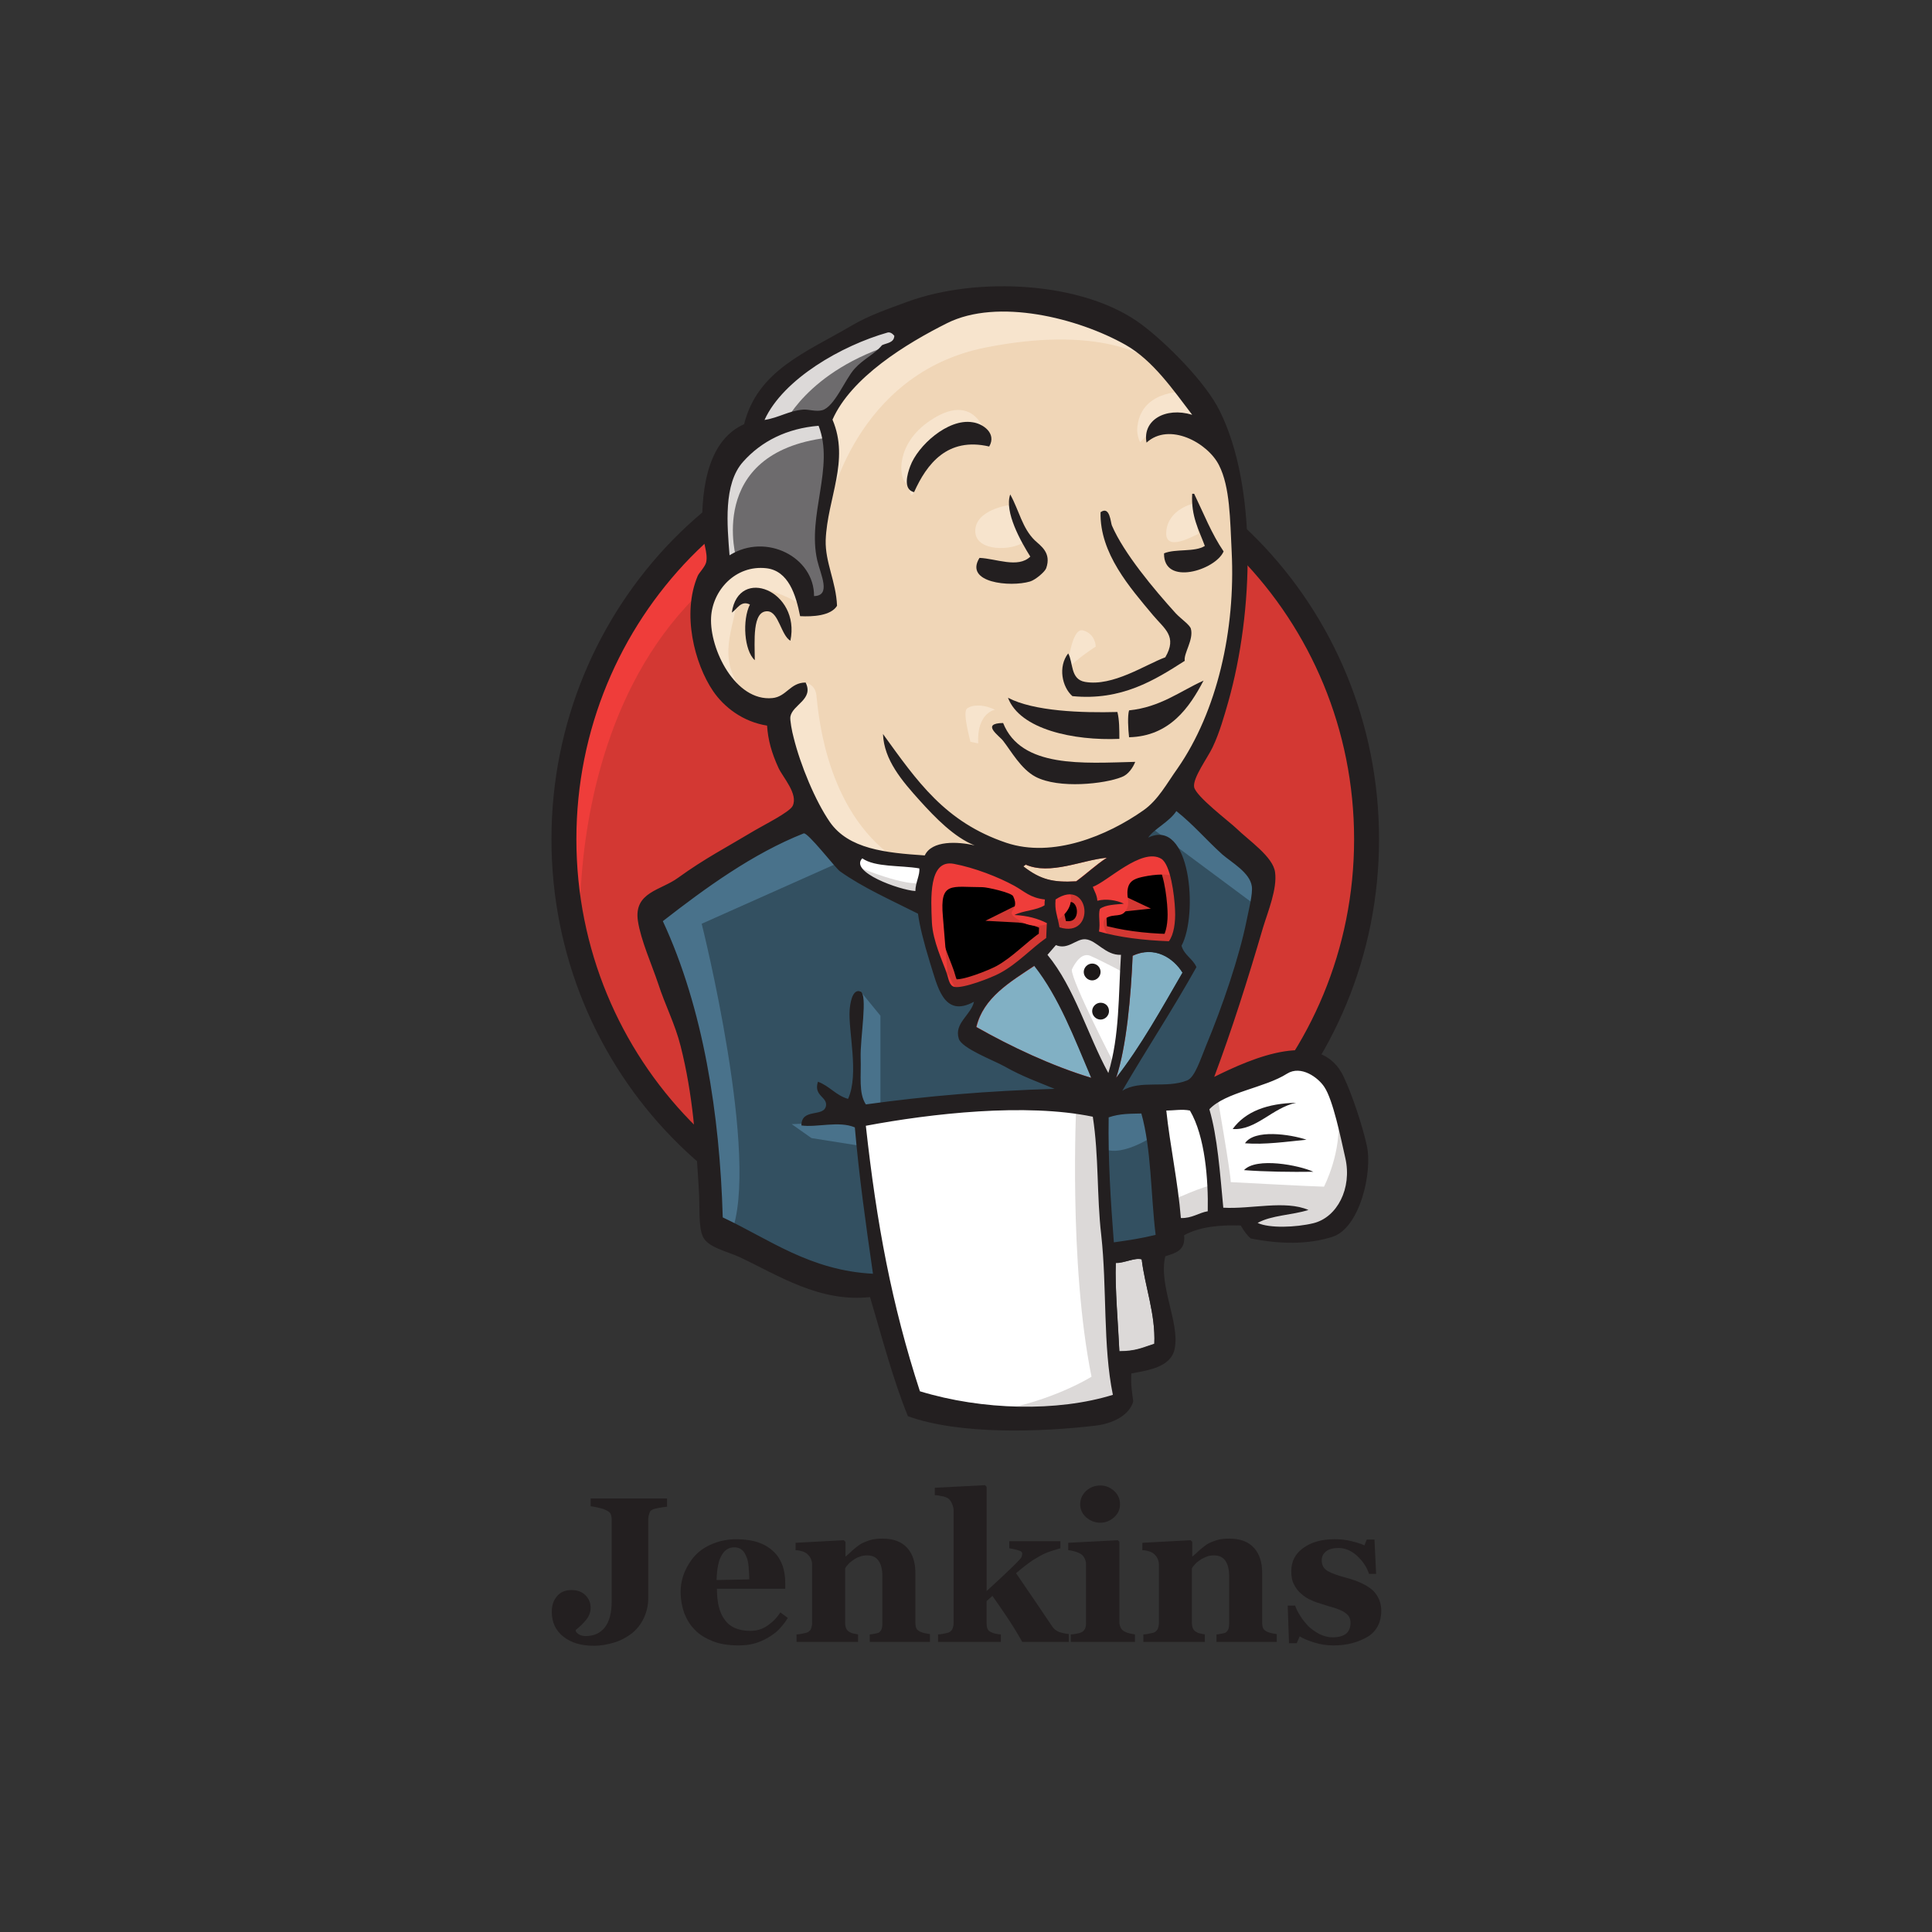<?xml version="1.0" encoding="utf-8"?>
<!-- Generator: Adobe Illustrator 16.0.3, SVG Export Plug-In . SVG Version: 6.00 Build 0)  -->
<!DOCTYPE svg PUBLIC "-//W3C//DTD SVG 1.1//EN" "http://www.w3.org/Graphics/SVG/1.1/DTD/svg11.dtd">
<svg version="1.1" id="Ebene_1" xmlns="http://www.w3.org/2000/svg" xmlns:xlink="http://www.w3.org/1999/xlink" x="0px" y="0px"
	 width="256px" height="256px" viewBox="0 0 256 256" enable-background="new 0 0 256 256" xml:space="preserve">
<rect x="0" y="0" width="256" height="256" fill="#333333" stroke="none"/>
<g>
	<path fill="#D33833" d="M181.098,110.989c0,30.031-23.811,54.399-53.198,54.399c-29.387,0-53.197-24.368-53.197-54.399
		c0-30.03,23.81-54.398,53.197-54.398C157.287,56.59,181.098,80.959,181.098,110.989"/>
	<path fill="#EF3D3A" d="M76.89,124.461c0,0-3.861-56.715,48.435-58.347l-3.646-6.092l-28.357,9.524l-8.108,9.31l-7.079,13.558
		l-4.033,15.788l1.202,10.554"/>
	<path fill="#231F20" d="M91.477,73.88c-9.31,9.566-15.102,22.736-15.102,37.324l0,0c0,14.586,5.792,27.757,15.102,37.324l0,0
		c9.353,9.566,22.18,15.443,36.423,15.443l0,0c14.243,0,27.071-5.877,36.422-15.443l0,0c9.312-9.566,15.103-22.737,15.103-37.324
		l0,0c0-14.586-5.791-27.758-15.103-37.324l0,0c-9.352-9.523-22.18-15.443-36.422-15.443l0,0
		C113.699,58.437,100.829,64.313,91.477,73.88L91.477,73.88L91.477,73.88z M89.117,150.801
		c-9.91-10.124-16.045-24.153-16.045-39.597l0,0c0-15.445,6.135-29.473,16.045-39.641l0,0c9.91-10.125,23.639-16.432,38.783-16.432
		l0,0c15.144,0,28.874,6.307,38.784,16.432l0,0c9.908,10.125,16.045,24.153,16.045,39.641l0,0c0,15.443-6.137,29.473-16.045,39.597
		l0,0c-9.91,10.169-23.641,16.433-38.784,16.433l0,0C112.755,167.233,99.027,160.97,89.117,150.801L89.117,150.801L89.117,150.801z"
		/>
	<path fill="#F0D6B7" d="M150.294,111.289l-8.108,1.202l-10.939,1.244l-7.078,0.172l-6.907-0.215l-5.276-1.631L107.308,107
		l-3.646-10.339l-0.815-2.231L98,92.8l-2.832-4.676l-2.016-6.692l2.231-5.877l5.277-1.845l4.247,2.018l2.017,4.461l2.445-0.386
		l0.815-1.03l-0.815-4.676l-0.214-5.877l1.201-8.107l-0.043-4.633l3.69-5.922l6.478-4.676l11.326-4.848l12.569,1.844l10.94,7.895
		l5.062,8.107l3.261,5.877l0.815,14.586l-2.445,12.57l-4.462,11.154l-4.204,5.963"/>
	<path fill="#335061" d="M143.43,146.34l-28.958,1.201v4.848l2.445,17.031l-1.201,1.416l-20.25-6.907l-1.416-2.445l-2.016-22.908
		l-4.762-13.729l-1.03-3.26l16.217-11.154l5.062-2.017l4.462,5.491l3.861,3.433l4.461,1.416l2.017,0.601l2.445,10.554l1.845,2.231
		l4.677-1.632l-3.261,6.308l17.589,8.322L143.43,146.34"/>
	<path fill="#6D6B6D" d="M95.38,75.638l5.277-1.844l4.247,2.016l2.017,4.461l2.445-0.386l0.601-2.444l-1.201-4.677l1.201-11.153
		l-1.03-6.092l3.646-4.248l7.894-6.264l-2.23-3.046l-11.155,5.491l-4.676,3.646l-2.617,5.663l-4.032,5.491l-1.201,6.478
		L95.38,75.638"/>
	<path fill="#DCD9D8" d="M103.703,56.59c0,0,3.046-7.507,15.187-11.154c12.141-3.646,0.601-2.617,0.601-2.617l-13.171,5.063
		l-5.063,5.063l-2.23,4.033L103.703,56.59"/>
	<path fill="#DCD9D8" d="M97.611,74.223c0,0-4.247-14.2,11.969-16.216l-0.6-2.445l-11.155,2.617l-3.26,10.555l0.815,6.906
		L97.611,74.223"/>
	<path fill="#F7E4CD" d="M104.089,93.056l2.66-2.574c0,0,1.201,0.129,1.416,1.545c0.214,1.416,0.815,14.201,9.524,21.063
		c0.815,0.644-6.478-1.03-6.478-1.03l-6.479-10.125"/>
	<path fill="#F7E4CD" d="M141.37,89.194c0,0,0.472-6.133,2.146-5.662c1.674,0.472,1.674,2.145,1.674,2.145
		S141.156,88.252,141.37,89.194"/>
	<path fill="#F7E4CD" d="M158.188,66.715c0,0-3.346,0.687-3.646,3.647c-0.3,2.959,3.646,0.601,4.248,0.386"/>
	<path fill="#F7E4CD" d="M133.689,66.93c0,0-4.461,0.601-4.461,3.433c0,2.83,5.063,2.617,6.479,1.416"/>
	<path fill="#F7E4CD" d="M106.148,80.101c0,0-7.679-4.677-8.494-0.215c-0.815,4.462-2.617,7.68,1.201,12.355l-2.617-0.815
		l-2.445-6.264l-0.815-6.093l4.676-4.848l5.277,0.387l3.046,2.444L106.148,80.101"/>
	<path fill="#F7E4CD" d="M109.795,67.315c0,0,3.433-17.847,20.852-21.278c14.328-2.831,21.879,0.601,24.711,3.86
		c0,0-12.785-15.187-24.926-10.553c-12.142,4.676-21.064,13.171-20.851,18.619C109.924,67.315,109.795,67.315,109.795,67.315"/>
	<path fill="#F7E4CD" d="M156.771,51.914c0,0-5.877-0.214-6.092,5.063c0,0,0,0.814,0.387,1.629c0,0,4.676-5.276,7.507-2.445"/>
	<path fill="#F7E4CD" d="M131.074,59.165c0,0-1.029-8.064-7.894-3.389c-4.461,3.045-4.033,7.293-3.261,8.107
		c0.815,0.814,0.601,2.445,1.202,1.33c0.601-1.116,0.429-4.764,2.66-5.792C125.969,58.394,129.658,57.276,131.074,59.165"/>
	<path fill="#49728B" d="M112.026,113.907l-19.048,8.494c0,0,7.894,31.403,3.861,41.142l-2.832-1.029l-0.214-11.97l-5.277-22.652
		l-2.231-6.263l19.863-13.386L112.026,113.907"/>
	<path fill="#49728B" d="M113.957,131.28l2.703,3.305v12.141h-3.218c0,0-0.386-8.494-0.386-9.523c0-1.028,0.386-4.676,0.386-4.676"
		/>
	<path fill="#49728B" d="M114.042,148.569l-9.138,0.387l2.617,1.845l6.479,1.03"/>
	<path fill="#335061" d="M145.23,146.554l7.508-0.214l1.846,18.619l-7.68,1.03L145.23,146.554"/>
	<path fill="#335061" d="M147.248,146.554l11.324-0.601c0,0,4.678-11.755,4.678-12.355c0-0.6,4.033-17.03,4.033-17.03l-9.139-9.524
		l-1.846-1.63l-4.848,4.848v18.833L147.248,146.554"/>
	<path fill="#49728B" d="M152.311,145.139l-7.078,1.415l1.029,5.663c2.616,1.202,7.078-2.017,7.078-2.017"/>
	<path fill="#49728B" d="M152.523,109.659l14.201,10.554l0.387-4.849l-10.727-9.909L152.523,109.659"/>
	<path fill="#FFFFFF" d="M121.078,186.452l-4.205-17.032l-2.102-12.569l-0.343-9.31l19.005-1.029h11.797l-1.071,21.279l1.845,16.431
		l-0.215,3.045l-15.4,1.202L121.078,186.452"/>
	<path fill="#DCD9D8" d="M142.613,146.34c0,0-1.028,21.063,2.018,36.079c0,0-6.092,3.861-14.973,4.848l17.031-0.6l2.017-1.201
		l-2.444-33.205l-0.645-7.122"/>
	<path fill="#FFFFFF" d="M154.884,163.372l7.896-2.231l14.972-0.815l2.231-6.905l-4.032-11.972l-4.677-0.601l-6.479,2.019
		l-6.178,3.046l-3.304-0.603l-2.574,1.03"/>
	<path fill="#DCD9D8" d="M154.756,159.296c0,0,5.276-2.445,6.092-2.23l-2.23-11.153l2.617-1.03c0,0,1.845,10.555,1.845,11.755
		c0,0,11.325,0.601,12.354,0.601c0,0,2.446-4.676,1.846-9.523l2.23,6.479l0.215,3.646l-3.261,4.85l-3.647,0.813l-6.092-0.214
		l-2.016-2.617l-7.079,1.027l-2.229,0.816"/>
	<path fill="#FFFFFF" d="M146.775,144.923l-4.461-11.325l-4.678-6.692c0,0,1.029-2.83,2.446-2.83h4.675l4.463,1.63l-0.387,7.508
		L146.775,144.923"/>
	<path fill="#DCD9D8" d="M147.678,141.063c0,0-5.662-10.939-5.662-12.569c0,0,1.027-2.446,2.443-1.845
		c1.416,0.601,4.462,2.23,4.462,2.23v-3.861l-6.905-1.416l-4.679,0.602l7.896,18.705l1.629,0.215"/>
	<path fill="#FFFFFF" d="M122.88,114.336l-5.621-0.601l-5.276-1.631v1.846l2.574,2.83l8.108,3.646"/>
	<path fill="#DCD9D8" d="M113.828,114.937c0,0,6.264,2.616,8.323,2.017l0.214,2.444l-5.663-1.201l-3.432-2.445L113.828,114.937"/>
	<path fill="#D33833" d="M154.884,124.761c-3.432-0.086-6.563-0.515-9.267-1.288c0.172-1.114-0.172-2.188,0.129-3.003
		c0.771-0.558,2.018-0.558,3.175-0.686c-0.985-0.473-2.403-0.688-3.519-0.387c-0.043-0.771-0.387-1.244-0.6-1.845
		c1.93-0.687,6.477-5.19,9.053-3.731c1.242,0.729,1.758,4.762,1.844,6.779C155.785,122.229,155.527,123.858,154.884,124.761"/>
	<path stroke="#D33833" stroke-width="2" d="M154.884,124.761c-3.432-0.086-6.563-0.515-9.267-1.288
		c0.172-1.114-0.172-2.188,0.129-3.003c0.771-0.558,2.018-0.558,3.175-0.686c-0.985-0.473-2.403-0.688-3.519-0.387
		c-0.043-0.771-0.387-1.244-0.6-1.845c1.93-0.687,6.477-5.19,9.053-3.731c1.242,0.729,1.758,4.762,1.844,6.779
		C155.785,122.229,155.527,123.858,154.884,124.761L154.884,124.761z"/>
	<path fill="#D33833" d="M138.453,119.14c0,0.258,0,0.516-0.044,0.772c-1.072,0.687-2.788,0.687-3.988,1.288
		c1.716,0.086,3.088,0.515,4.29,1.072c-0.044,0.644-0.044,1.33-0.086,1.974c-1.975,1.329-3.775,3.346-6.094,4.633
		c-1.114,0.601-4.932,2.146-6.09,1.845c-0.644-0.172-0.729-0.986-0.987-1.759c-0.558-1.63-1.845-4.291-1.974-6.778
		c-0.128-3.132-0.472-8.408,2.917-7.766c2.746,0.516,5.919,1.759,8.023,2.917C135.75,118.11,136.479,118.969,138.453,119.14"/>
	<path stroke="#D33833" stroke-width="2" d="M138.453,119.14c0,0.258,0,0.516-0.044,0.772c-1.072,0.687-2.788,0.687-3.988,1.288
		c1.716,0.086,3.088,0.515,4.29,1.072c-0.044,0.644-0.044,1.33-0.086,1.974c-1.975,1.329-3.775,3.346-6.094,4.633
		c-1.114,0.601-4.932,2.146-6.09,1.845c-0.644-0.172-0.729-0.986-0.987-1.759c-0.558-1.63-1.845-4.291-1.974-6.778
		c-0.128-3.132-0.472-8.408,2.917-7.766c2.746,0.516,5.919,1.759,8.023,2.917C135.75,118.11,136.479,118.969,138.453,119.14
		L138.453,119.14z"/>
	<path fill="#D33833" d="M140.384,122.873c-0.3-1.716-0.646-2.188-0.515-3.69C144.459,116.137,145.275,124.418,140.384,122.873"/>
	<path stroke="#D33833" stroke-width="2" d="M140.384,122.873c-0.3-1.716-0.646-2.188-0.515-3.69
		C144.459,116.137,145.275,124.418,140.384,122.873L140.384,122.873z"/>
	<path fill="#EF3D3A" d="M146.99,124.246c0,0-1.415-2.017-0.387-2.617c1.029-0.601,2.017,0,2.617-1.03
		c0.602-1.029,0-1.63,0.215-2.832c0.215-1.201,1.201-1.416,2.23-1.63s3.861-0.6,4.247,0.386l-1.202-3.646l-2.443-0.814l-7.681,4.461
		l-0.387,2.23v4.462"/>
	<path fill="#EF3D3A" d="M125.712,130.938c-0.258-3.175-0.515-6.307-0.772-9.48c-0.429-4.719,1.115-3.904,5.233-3.904
		c0.644,0,3.861,0.729,4.076,1.201c1.114,2.273-1.845,1.759,1.287,3.475c2.616,1.416,7.293-0.856,6.221-4.074
		c-0.601-0.729-3.09-0.215-3.989-0.688c-1.588-0.814-3.175-1.63-4.764-2.445c-2.016-1.029-6.649-2.574-8.794-1.115
		c-5.449,3.689,0.343,12.957,2.274,16.818"/>
	<path fill="#231F20" d="M131.074,59.165c-5.534-1.287-8.28,2.316-9.953,6.049c-1.502-0.343-0.901-2.402-0.515-3.432
		c0.986-2.703,4.977-6.351,8.236-5.834C130.216,56.118,132.104,57.405,131.074,59.165"/>
	<path fill="#231F20" d="M157.973,65.428h0.258c1.246,2.575,2.317,5.32,3.903,7.638c-1.071,2.487-7.979,4.633-7.893,0.256
		c1.501-0.643,4.075-0.127,5.405-0.985C158.875,70.233,157.801,68.431,157.973,65.428"/>
	<path fill="#231F20" d="M133.861,65.514c1.203,2.188,1.589,4.462,3.262,6.093c0.771,0.729,2.23,1.629,1.502,3.688
		c-0.172,0.472-1.416,1.544-2.146,1.759c-2.617,0.771-8.751,0.172-6.691-3.131c2.188,0.085,5.105,1.416,6.734-0.172
		C135.277,71.776,133.048,67.831,133.861,65.514"/>
	<path fill="#231F20" d="M156.986,87.565c-3.947,2.531-8.366,5.319-14.887,4.676c-1.373-1.2-1.932-3.903-0.559-5.662
		c0.688,1.201,0.258,3.432,2.23,3.775c3.688,0.644,7.979-2.274,10.64-3.261c1.63-2.789-0.13-3.776-1.63-5.577
		c-3.047-3.646-7.079-8.193-6.951-13.643c1.245-0.901,1.331,1.373,1.503,1.759c1.587,3.688,5.577,8.451,8.451,11.626
		c0.729,0.771,1.888,1.544,2.016,2.059C158.188,84.776,156.814,86.578,156.986,87.565"/>
	<path fill="#231F20" d="M104.732,84.905c-1.244-0.729-1.544-3.818-3.003-3.904c-2.102-0.128-1.716,4.033-1.716,6.479
		c-1.416-1.287-1.673-5.32-0.644-7.379c-1.201-0.601-1.716,0.645-2.402,1.073C97.869,74.952,106.105,78.298,104.732,84.905"/>
	<path fill="#231F20" d="M159.477,90.182c-1.847,3.519-4.463,7.38-9.869,7.507c-0.129-1.115-0.215-2.873,0-3.561
		C153.77,93.7,156.343,91.598,159.477,90.182"/>
	<path fill="#231F20" d="M133.563,92.456c3.434,1.802,9.783,2.016,14.5,1.887c0.258,1.03,0.258,2.316,0.258,3.561
		C142.271,98.162,135.148,96.659,133.563,92.456"/>
	<path fill="#231F20" d="M132.918,95.802c2.402,6.006,10.598,5.32,17.505,5.148c-0.301,0.771-0.944,1.716-1.803,2.017
		c-2.229,0.901-8.322,1.587-11.411-0.043c-1.932-1.03-3.217-3.39-4.291-4.762C132.447,97.519,129.873,95.845,132.918,95.802"/>
	<path fill="#81B0C4" d="M156.688,128.879c-2.789,4.806-5.492,9.737-8.795,13.942c1.373-4.075,1.974-10.939,2.188-16.174
		C152.997,125.276,155.484,126.948,156.688,128.879"/>
	<path fill="#231F20" d="M171.744,146.125c-3.131,0.646-5.319,3.688-8.408,3.476C165.053,147.239,167.971,146.211,171.744,146.125"
		/>
	<path fill="#231F20" d="M173.117,151.017c-2.573,0.256-5.577,0.687-8.15,0.473C166.211,149.601,170.93,150.287,173.117,151.017"/>
	<path fill="#231F20" d="M174.02,155.264c-2.875,0.043-6.437,0-9.183-0.216C166.467,153.289,172.173,154.405,174.02,155.264"/>
	<path fill="#DCD9D8" d="M151.279,166.847c0.43,3.604,1.847,7.25,1.674,11.197c-1.587,0.516-2.488,0.986-4.633,0.986
		c-0.129-3.348-0.602-8.494-0.473-11.713C148.878,167.403,150.423,166.589,151.279,166.847"/>
	<path fill="#F0D6B7" d="M146.646,113.649c-1.459,0.943-2.66,2.102-4.074,3.131c-3.09,0.173-4.764-0.213-6.994-1.974
		c0.043-0.128,0.258-0.085,0.258-0.257C139.141,116.008,143.346,113.95,146.646,113.649"/>
	<path fill="#81B0C4" d="M129.4,136.087c0.9-3.905,4.461-5.964,7.681-8.109c3.303,4.204,5.319,9.61,7.55,14.844
		C139.354,141.233,133.992,138.703,129.4,136.087"/>
	<path fill="#231F20" d="M147.85,167.36c-0.129,3.218,0.299,8.322,0.471,11.713c2.146,0,3.047-0.473,4.634-0.987
		c0.173-3.947-1.244-7.593-1.673-11.197C150.423,166.589,148.878,167.403,147.85,167.36L147.85,167.36z M114.729,149.171
		c1.416,12.913,3.432,23.725,7.164,35.18c8.28,2.53,18.233,2.746,25.569,0.471c-1.33-6.435-0.772-14.284-1.544-21.191
		c-0.602-5.191-0.301-10.382-1.115-15.659C135.923,146.125,123.395,147.541,114.729,149.171L114.729,149.171z M146.904,148.056
		c-0.086,5.534,0.258,11.025,0.687,16.561c2.146-0.301,3.562-0.516,5.535-0.986c-0.646-5.32-0.56-11.368-1.89-16.088
		C149.736,147.584,148.406,147.541,146.904,148.056L146.904,148.056z M157.673,147.155c-1.03-0.217-2.188,0-3.132,0
		c0.473,4.504,1.545,9.479,1.932,14.242c1.5,0.043,2.316-0.687,3.561-0.9C160.118,156.336,159.689,150.586,157.673,147.155
		L157.673,147.155L157.673,147.155z M174.02,162.084c3.174-0.772,5.146-4.634,4.246-8.623c-0.602-2.66-1.629-7.722-2.789-9.438
		c-0.814-1.244-3.088-2.916-4.933-1.759c-2.961,1.888-8.151,2.445-10.297,4.72c1.071,3.604,1.415,8.494,1.845,13.043
		c3.689,0.213,8.194-1.03,11.283,0.299c-2.145,0.688-4.893,0.688-6.734,1.718C168.184,162.771,171.702,162.642,174.02,162.084
		L174.02,162.084L174.02,162.084z M144.588,142.821c-2.23-5.233-4.247-10.641-7.551-14.844c-3.217,2.146-6.734,4.204-7.68,8.109
		C133.992,138.703,139.354,141.233,144.588,142.821L144.588,142.821z M150.079,126.647c-0.214,5.234-0.813,12.099-2.188,16.174
		c3.305-4.246,6.006-9.139,8.795-13.942C155.484,126.948,152.997,125.276,150.079,126.647L150.079,126.647z M143.857,124.461
		c-1.244-0.129-2.315,1.458-3.945,0.772c-0.387,0.429-0.729,0.857-1.116,1.287c3.604,4.375,5.276,10.553,8.065,15.659
		c1.502-4.934,1.33-10.297,1.673-15.659C146.477,126.604,145.316,124.589,143.857,124.461L143.857,124.461z M139.869,119.183
		c-0.131,1.502,0.215,1.975,0.515,3.69C145.275,124.418,144.459,116.137,139.869,119.183L139.869,119.183z M134.421,117.381
		c-2.104-1.158-5.276-2.401-8.023-2.917c-3.39-0.645-3.046,4.633-2.917,7.766c0.129,2.487,1.416,5.104,1.974,6.777
		c0.258,0.771,0.343,1.588,0.987,1.76c1.158,0.258,5.019-1.244,6.091-1.844c2.316-1.245,4.119-3.262,6.093-4.634
		c0.042-0.644,0.042-1.33,0.086-1.974c-1.202-0.601-2.532-0.986-4.29-1.072c1.157-0.602,2.916-0.602,3.988-1.287
		c0-0.258,0-0.516,0.044-0.771C136.479,118.969,135.75,118.11,134.421,117.381L134.421,117.381z M114.257,113.735
		c-1.759,1.802,4.934,4.203,7.036,4.332c0-1.114,0.643-2.188,0.515-3.002C119.276,114.636,115.973,114.937,114.257,113.735
		L114.257,113.735z M135.879,114.55c0,0.172-0.214,0.129-0.258,0.257c2.273,1.759,3.947,2.146,6.992,1.974
		c1.373-0.986,2.617-2.188,4.076-3.131C143.346,113.95,139.141,116.008,135.879,114.55L135.879,114.55z M155.699,120.556
		c-0.086-1.974-0.602-6.049-1.844-6.777c-2.576-1.502-7.123,3.045-9.053,3.731c0.213,0.601,0.557,1.073,0.6,1.845
		c1.158-0.3,2.531-0.086,3.519,0.387c-1.157,0.128-2.403,0.128-3.175,0.686c-0.258,0.814,0.085,1.889-0.129,3.003
		c2.703,0.772,5.835,1.159,9.267,1.287C155.527,123.858,155.785,122.229,155.699,120.556L155.699,120.556z M111.297,115.45
		c-0.558-0.385-4.29-5.233-4.805-5.019c-6.735,2.66-13.042,7.25-18.662,11.626c5.363,11.54,7.551,25.654,7.937,39.254
		c6.135,2.875,11.54,7.036,19.906,7.467c-0.986-6.822-1.845-12.957-2.402-19.393c-2.103-0.9-5.105,0.043-7.079-0.258
		c0-2.357,3.003-1.029,3.26-2.616c0.172-1.202-1.673-1.286-1.072-3.175c1.544,0.559,2.359,1.802,3.99,2.273
		c1.501-3.262,0-9.053,0.214-11.799c0.043-0.515,0.258-2.832,1.416-2.445c1.03,0.344-0.043,6.222,0.043,8.796
		c0.085,2.401-0.301,4.677,0.687,6.178c8.065-1.114,16.258-1.803,25.01-2.06c-1.93-0.815-4.203-1.588-6.691-3.004
		c-1.373-0.771-5.621-2.358-6.006-3.646c-0.644-2.06,1.629-3.133,2.016-4.892c-4.076,2.23-4.848-2.146-5.833-5.19
		c-0.858-2.789-1.373-4.892-1.587-6.479C118.075,119.269,114.3,117.596,111.297,115.45L111.297,115.45L111.297,115.45z
		 M152.139,110.989c5.62-2.703,6.65,10.168,4.42,14.328c0.342,1.244,1.5,1.717,1.974,2.832c-3.132,5.621-6.607,10.854-9.825,16.389
		c2.359-1.501,5.792-0.258,8.581-1.372c1.028-0.388,1.759-2.745,2.53-4.634c2.146-5.147,4.377-11.67,5.363-16.561
		c0.213-1.115,0.857-3.561,0.686-4.547c-0.258-1.802-2.659-3.132-3.903-4.205c-2.272-2.059-3.69-3.818-6.093-5.749
		C154.971,108.887,152.911,109.831,152.139,110.989L152.139,110.989L152.139,110.989z M98.47,61.181
		c-2.661,2.96-2.103,8.452-1.802,12.399c4.848-3.046,11.24,0.257,11.197,5.405c2.317-0.043,0.858-2.875,0.429-4.72
		c-1.373-5.963,2.317-12.397,0.172-17.847C104.304,56.762,100.915,58.437,98.47,61.181L98.47,61.181L98.47,61.181z M117.603,44.064
		c-6.049,1.716-13.814,6.134-16.302,11.583c1.93-0.301,3.26-1.244,5.148-1.373c0.729-0.043,1.673,0.299,2.488,0.084
		c1.63-0.429,3.046-4.117,4.291-5.49c1.201-1.33,2.66-1.931,3.646-3.132c0.644-0.3,1.587-0.3,1.63-1.244
		C118.247,44.192,117.946,43.978,117.603,44.064L117.603,44.064z M149.137,45.693c-6.308-3.561-16.947-6.221-23.64-2.874
		c-5.405,2.703-12.698,7.165-15.187,12.786c2.317,5.447-0.686,10.424-0.901,15.959c-0.085,2.959,1.374,5.49,1.502,8.707
		c-0.815,1.332-3.218,1.459-4.891,1.375c-0.557-2.832-1.544-6.008-4.461-6.351c-4.119-0.472-7.165,2.96-7.336,6.521
		c-0.215,4.205,3.217,11.154,8.108,10.684c1.888-0.172,2.359-2.061,4.418-2.061c1.115,2.231-1.716,2.918-2.017,4.506
		c-0.085,0.429,0.215,2.016,0.429,2.787c0.901,3.647,2.875,8.409,4.805,11.198c2.488,3.562,7.336,4.075,12.57,4.418
		c0.943-2.017,4.375-1.845,6.606-1.329c-2.704-1.074-5.191-3.647-7.25-5.921c-2.359-2.616-4.762-5.405-4.891-8.838
		c4.504,6.222,8.194,11.669,16.345,14.415c6.178,2.059,13.387-0.943,18.147-4.29c1.974-1.373,3.132-3.604,4.547-5.578
		c5.233-7.55,7.681-18.276,7.165-28.7c-0.215-4.291-0.215-8.58-1.674-11.455c-1.502-3.004-6.605-5.75-9.609-3.004
		c-0.559-2.959,2.488-4.762,6.049-3.689C155.441,51.657,152.782,47.753,149.137,45.693L149.137,45.693L149.137,45.693z
		 M160.891,142.692c4.935-2.443,14.114-6.563,17.16,0c1.158,2.446,2.488,6.522,3.047,9.054c0.814,3.519-0.9,10.981-4.549,12.141
		c-3.218,1.03-6.949,0.987-10.811,0.216c-0.473-0.388-0.944-1.029-1.33-1.718c-2.746-0.085-5.362,0.13-7.508,1.288
		c0.215,2.059-1.158,2.359-2.488,2.789c-0.943,3.816,1.931,8.794,1.244,12.227c-0.473,2.487-3.518,2.875-5.748,3.303
		c-0.086,1.373,0.086,2.531,0.257,3.689c-0.515,1.889-2.789,2.961-4.978,3.219c-7.164,0.856-18.018,1.244-24.882-1.246
		c-1.931-4.717-3.432-10.424-5.02-15.785c-6.692,0.729-12.141-2.875-17.246-5.277c-1.759-0.814-4.204-1.286-4.891-2.703
		c-0.644-1.372-0.386-3.988-0.558-6.435c-0.386-6.308-0.772-12.398-2.402-18.834c-0.729-2.917-2.06-5.448-2.96-8.236
		c-0.858-2.573-2.317-5.792-2.703-8.366c-0.558-3.818,3.046-4.033,5.32-5.705c3.561-2.574,6.349-3.99,10.21-6.308
		c1.158-0.687,4.59-2.401,4.977-3.218c0.772-1.588-1.33-3.818-1.888-5.063c-0.901-1.973-1.373-3.646-1.502-5.577
		c-3.217-0.515-5.706-2.445-7.164-4.59c-2.445-3.604-4.161-10.253-2.017-15.271c0.172-0.387,0.987-1.201,1.115-1.803
		c0.258-1.201-0.472-2.789-0.514-4.076c-0.215-6.563,1.115-12.227,5.534-14.2c1.802-7.164,8.237-9.523,14.287-13.084
		c2.273-1.33,4.762-2.188,7.336-3.132c9.223-3.389,23.424-2.746,31.104,3.046c3.261,2.445,8.451,7.636,10.297,11.412
		c4.933,9.91,4.547,26.514,1.115,38.611c-0.473,1.631-1.115,3.99-2.061,5.963c-0.645,1.373-2.66,4.076-2.445,5.277
		c0.258,1.244,4.635,4.548,5.578,5.448c1.672,1.63,4.889,3.776,5.147,5.834c0.3,2.188-0.944,5.19-1.587,7.294
		C165.309,129.907,163.25,136.387,160.891,142.692L160.891,142.692z"/>
	<path fill="#F7E4CD" d="M128.071,93.958c0.258-0.344,1.716-0.901,3.775,0.086c0,0-2.443,0.386-2.229,4.461l-1.029-0.214
		C128.629,98.334,127.557,94.644,128.071,93.958"/>
	<path fill="#1D1919" d="M145.831,128.793c0,0.601-0.515,1.114-1.114,1.114s-1.115-0.514-1.115-1.114s0.516-1.115,1.115-1.115
		C145.359,127.678,145.831,128.192,145.831,128.793"/>
	<path fill="#1D1919" d="M146.947,133.983c0,0.602-0.514,1.115-1.116,1.115c-0.601,0-1.114-0.515-1.114-1.115
		c0-0.6,0.516-1.115,1.114-1.115C146.477,132.868,146.947,133.34,146.947,133.983"/>
	<g transform="translate(0.992, 367.132)">
		<path fill="#231F20" d="M87.524-167.51c-0.343,0.043-0.644,0.086-0.901,0.129s-0.515,0.086-0.858,0.173
			c-0.386,0.086-0.601,0.257-0.687,0.514c-0.085,0.259-0.172,0.515-0.172,0.858v10.468c0,0.942-0.214,1.847-0.6,2.66
			c-0.386,0.813-0.901,1.459-1.587,2.017c-0.687,0.516-1.459,0.944-2.317,1.2c-0.858,0.258-1.759,0.431-2.703,0.431
			c-1.673,0-3.003-0.387-4.033-1.201c-1.029-0.814-1.544-1.889-1.544-3.305c0-0.814,0.214-1.501,0.687-2.059
			c0.472-0.559,1.115-0.815,1.93-0.815c0.772,0,1.373,0.216,1.845,0.687c0.472,0.473,0.687,1.029,0.687,1.675
			c0,0.558-0.215,1.114-0.601,1.586c-0.386,0.474-0.858,0.944-1.373,1.33v0.172c0.085,0.173,0.257,0.343,0.514,0.472
			c0.258,0.129,0.558,0.172,0.815,0.172c1.073,0,1.931-0.387,2.531-1.158c0.601-0.771,0.901-1.93,0.901-3.475v-10.726
			c0-0.302-0.042-0.601-0.128-0.813c-0.086-0.216-0.343-0.388-0.729-0.56c-0.258-0.128-0.601-0.215-0.987-0.3
			c-0.386-0.086-0.687-0.129-0.943-0.172v-1.03h10.125v1.073h0.128V-167.51z"/>
		<path fill="#231F20" d="M103.397-152.751c-0.3,0.515-0.686,0.987-1.115,1.459c-0.429,0.473-0.943,0.813-1.501,1.157
			c-0.6,0.344-1.201,0.602-1.802,0.772s-1.33,0.257-2.102,0.257c-1.33,0-2.445-0.171-3.432-0.557
			c-0.944-0.387-1.759-0.859-2.359-1.503c-0.644-0.644-1.073-1.372-1.416-2.229c-0.3-0.858-0.472-1.803-0.472-2.789
			c0-0.9,0.171-1.803,0.515-2.617c0.343-0.814,0.815-1.588,1.416-2.229c0.601-0.646,1.373-1.157,2.317-1.545
			c0.944-0.386,1.974-0.601,3.089-0.601c1.244,0,2.273,0.17,3.089,0.471c0.815,0.301,1.458,0.73,1.974,1.245
			s0.858,1.116,1.115,1.802c0.215,0.688,0.343,1.416,0.343,2.188v0.857h-9.052c0,1.846,0.343,3.219,1.073,4.162
			c0.686,0.943,1.845,1.415,3.346,1.415c0.858,0,1.587-0.214,2.273-0.687c0.687-0.473,1.245-1.029,1.716-1.76L103.397-152.751
			L103.397-152.751z M98.292-157.855c0-0.517-0.043-1.072-0.086-1.631c-0.043-0.558-0.129-1.029-0.3-1.373
			c-0.172-0.429-0.344-0.729-0.644-0.943c-0.257-0.215-0.601-0.299-0.987-0.299c-0.687,0-1.244,0.342-1.63,1.027
			c-0.429,0.688-0.644,1.803-0.686,3.305L98.292-157.855L98.292-157.855z"/>
		<path fill="#231F20" d="M122.317-149.576h-8.065v-0.986c0.171,0,0.386-0.043,0.601-0.087c0.257-0.042,0.429-0.086,0.557-0.128
			c0.172-0.086,0.301-0.258,0.387-0.429c0.085-0.172,0.128-0.472,0.128-0.815v-6.264c0-0.9-0.171-1.587-0.515-2.059
			c-0.343-0.474-0.814-0.688-1.501-0.688c-0.343,0-0.687,0.042-0.987,0.171c-0.3,0.086-0.601,0.257-0.901,0.472
			c-0.257,0.172-0.472,0.345-0.644,0.559c-0.171,0.172-0.3,0.344-0.386,0.516v7.164c0,0.301,0.043,0.559,0.128,0.772
			c0.086,0.214,0.257,0.386,0.429,0.472c0.129,0.087,0.301,0.171,0.515,0.215c0.215,0.042,0.429,0.086,0.643,0.129v0.986h-8.151
			v-0.986c0.215,0,0.429-0.043,0.687-0.087c0.214-0.042,0.429-0.086,0.601-0.128c0.3-0.086,0.472-0.258,0.601-0.472
			c0.085-0.216,0.171-0.474,0.171-0.815v-7.808c0-0.259-0.086-0.558-0.214-0.815c-0.129-0.258-0.343-0.473-0.558-0.644
			c-0.171-0.086-0.343-0.216-0.601-0.259c-0.257-0.086-0.515-0.127-0.815-0.127v-0.988l6.392-0.342l0.215,0.214v1.931h0.042
			c0.257-0.214,0.558-0.472,0.901-0.814c0.343-0.301,0.687-0.559,0.987-0.771c0.343-0.216,0.772-0.386,1.287-0.559
			c0.515-0.172,1.116-0.213,1.716-0.213c1.458,0,2.532,0.428,3.261,1.242s1.073,1.932,1.073,3.305v6.563
			c0,0.344,0.042,0.602,0.128,0.772c0.085,0.214,0.3,0.343,0.558,0.472c0.129,0.043,0.3,0.129,0.515,0.171
			c0.214,0.044,0.429,0.086,0.729,0.13v1.029H122.317z"/>
		<path fill="#231F20" d="M140.766-149.576h-6.308c-0.772-1.373-1.502-2.531-2.146-3.477c-0.644-0.942-1.244-1.844-1.803-2.616
			l-0.771,0.687v2.918c0,0.301,0.042,0.602,0.128,0.772c0.086,0.215,0.258,0.343,0.559,0.473c0.172,0.084,0.342,0.128,0.559,0.17
			c0.214,0.044,0.429,0.087,0.643,0.087v0.986h-8.322v-0.986c0.215,0,0.429-0.043,0.686-0.087c0.215-0.042,0.429-0.086,0.601-0.128
			c0.3-0.086,0.472-0.258,0.6-0.472c0.086-0.216,0.172-0.474,0.172-0.815v-14.93c0-0.301-0.086-0.6-0.215-0.9
			c-0.128-0.301-0.3-0.559-0.557-0.729c-0.172-0.086-0.429-0.215-0.772-0.258c-0.343-0.086-0.644-0.129-0.944-0.129v-0.986
			l6.649-0.344l0.216,0.214v13.815c0.644-0.602,1.415-1.287,2.229-2.062c0.814-0.771,1.502-1.414,1.973-1.931
			c0.302-0.301,0.474-0.515,0.474-0.687c0.043-0.172,0.043-0.257,0.043-0.3c0-0.172-0.129-0.301-0.43-0.387
			c-0.3-0.086-0.687-0.215-1.286-0.301v-0.943h6.777v0.943c-0.9,0.258-1.588,0.474-2.06,0.688c-0.473,0.214-0.985,0.515-1.545,0.857
			c-0.386,0.258-0.729,0.515-1.071,0.771c-0.344,0.257-0.729,0.602-1.201,0.986c0.857,1.287,1.674,2.445,2.401,3.519
			c0.729,1.073,1.502,2.229,2.315,3.433c0.259,0.43,0.602,0.687,1.031,0.857c0.429,0.128,0.813,0.214,1.244,0.258v1.029h0.129
			V-149.576z"/>
		<path fill="#231F20" d="M149.346-149.576h-8.453v-0.986c0.217,0,0.473-0.043,0.688-0.087c0.214-0.042,0.429-0.086,0.558-0.128
			c0.299-0.086,0.471-0.258,0.602-0.472c0.128-0.216,0.171-0.474,0.171-0.815v-7.808c0-0.302-0.086-0.601-0.215-0.815
			c-0.128-0.258-0.3-0.429-0.515-0.558c-0.172-0.086-0.387-0.215-0.729-0.302c-0.343-0.084-0.644-0.17-0.899-0.17v-0.988
			l6.563-0.342l0.214,0.214v10.64c0,0.301,0.086,0.559,0.214,0.815c0.13,0.214,0.345,0.386,0.558,0.472
			c0.174,0.087,0.388,0.171,0.602,0.215c0.216,0.042,0.43,0.086,0.688,0.129v0.986H149.346z M147.414-167.809
			c0,0.688-0.258,1.243-0.771,1.715c-0.516,0.474-1.158,0.73-1.846,0.73c-0.729,0-1.33-0.258-1.888-0.73
			c-0.515-0.472-0.772-1.071-0.772-1.715c0-0.688,0.258-1.244,0.772-1.76c0.517-0.472,1.157-0.729,1.888-0.729
			c0.729,0,1.33,0.257,1.846,0.729C147.157-169.096,147.414-168.496,147.414-167.809L147.414-167.809z"/>
		<path fill="#231F20" d="M168.264-149.576H160.2v-0.986c0.171,0,0.386-0.043,0.601-0.087c0.258-0.042,0.428-0.086,0.559-0.128
			c0.171-0.086,0.3-0.258,0.386-0.429c0.085-0.172,0.129-0.472,0.129-0.815v-6.264c0-0.9-0.172-1.587-0.515-2.059
			c-0.344-0.474-0.816-0.688-1.504-0.688c-0.342,0-0.686,0.042-0.984,0.171c-0.301,0.13-0.602,0.257-0.902,0.472
			c-0.257,0.172-0.471,0.345-0.643,0.559c-0.172,0.172-0.301,0.344-0.387,0.516v7.164c0,0.301,0.043,0.559,0.129,0.772
			s0.258,0.386,0.43,0.472c0.128,0.087,0.301,0.171,0.516,0.215c0.213,0.042,0.428,0.086,0.644,0.129v0.986h-8.151v-0.986
			c0.215,0,0.43-0.043,0.686-0.087c0.216-0.042,0.431-0.086,0.603-0.128c0.302-0.086,0.472-0.258,0.603-0.472
			c0.084-0.216,0.17-0.474,0.17-0.815v-7.808c0-0.259-0.086-0.558-0.215-0.815c-0.129-0.257-0.342-0.473-0.558-0.644
			c-0.172-0.086-0.343-0.216-0.603-0.259c-0.256-0.086-0.514-0.127-0.813-0.127v-0.988l6.394-0.342l0.213,0.214v1.931h0.044
			c0.257-0.214,0.558-0.472,0.901-0.814c0.344-0.301,0.687-0.559,0.985-0.771c0.345-0.216,0.772-0.386,1.288-0.559
			c0.516-0.172,1.115-0.213,1.715-0.213c1.459,0,2.532,0.428,3.262,1.242c0.729,0.814,1.071,1.932,1.071,3.305v6.563
			c0,0.344,0.044,0.602,0.13,0.772c0.086,0.214,0.301,0.343,0.557,0.472c0.129,0.043,0.302,0.129,0.517,0.171
			c0.214,0.044,0.429,0.086,0.729,0.13v1.029H168.264z"/>
		<path fill="#231F20" d="M175.685-149.103c-0.857,0-1.717-0.13-2.531-0.388c-0.815-0.256-1.458-0.515-1.932-0.813l-0.386,0.899
			h-1.028l-0.172-4.976h0.986c0.128,0.386,0.342,0.857,0.688,1.373c0.299,0.514,0.687,0.942,1.071,1.371
			c0.429,0.388,0.9,0.729,1.458,1.031c0.559,0.256,1.116,0.428,1.717,0.428c0.814,0,1.416-0.172,1.803-0.473
			c0.386-0.3,0.601-0.814,0.601-1.458c0-0.343-0.086-0.644-0.258-0.899c-0.172-0.215-0.429-0.43-0.729-0.602
			c-0.343-0.172-0.729-0.344-1.158-0.472c-0.428-0.13-0.942-0.259-1.545-0.474c-0.601-0.172-1.115-0.344-1.545-0.558
			c-0.428-0.172-0.899-0.473-1.328-0.858c-0.387-0.342-0.729-0.771-0.943-1.244c-0.258-0.473-0.344-1.071-0.344-1.758
			c0-1.244,0.516-2.273,1.588-3.047c1.072-0.772,2.445-1.158,4.16-1.158c0.814,0,1.545,0.086,2.231,0.258s1.243,0.344,1.716,0.559
			l0.301-0.771h1.029l0.215,4.547h-0.943c-0.301-0.943-0.858-1.717-1.588-2.402c-0.771-0.688-1.588-1.029-2.445-1.029
			c-0.688,0-1.244,0.129-1.631,0.43s-0.6,0.687-0.6,1.201c0,0.688,0.299,1.158,0.856,1.459s1.373,0.601,2.403,0.856
			c1.587,0.431,2.744,0.987,3.518,1.675c0.729,0.729,1.115,1.631,1.115,2.702c0,1.458-0.559,2.617-1.717,3.39
			C179.032-149.533,177.53-149.103,175.685-149.103L175.685-149.103z"/>
	</g>
</g>
</svg>
